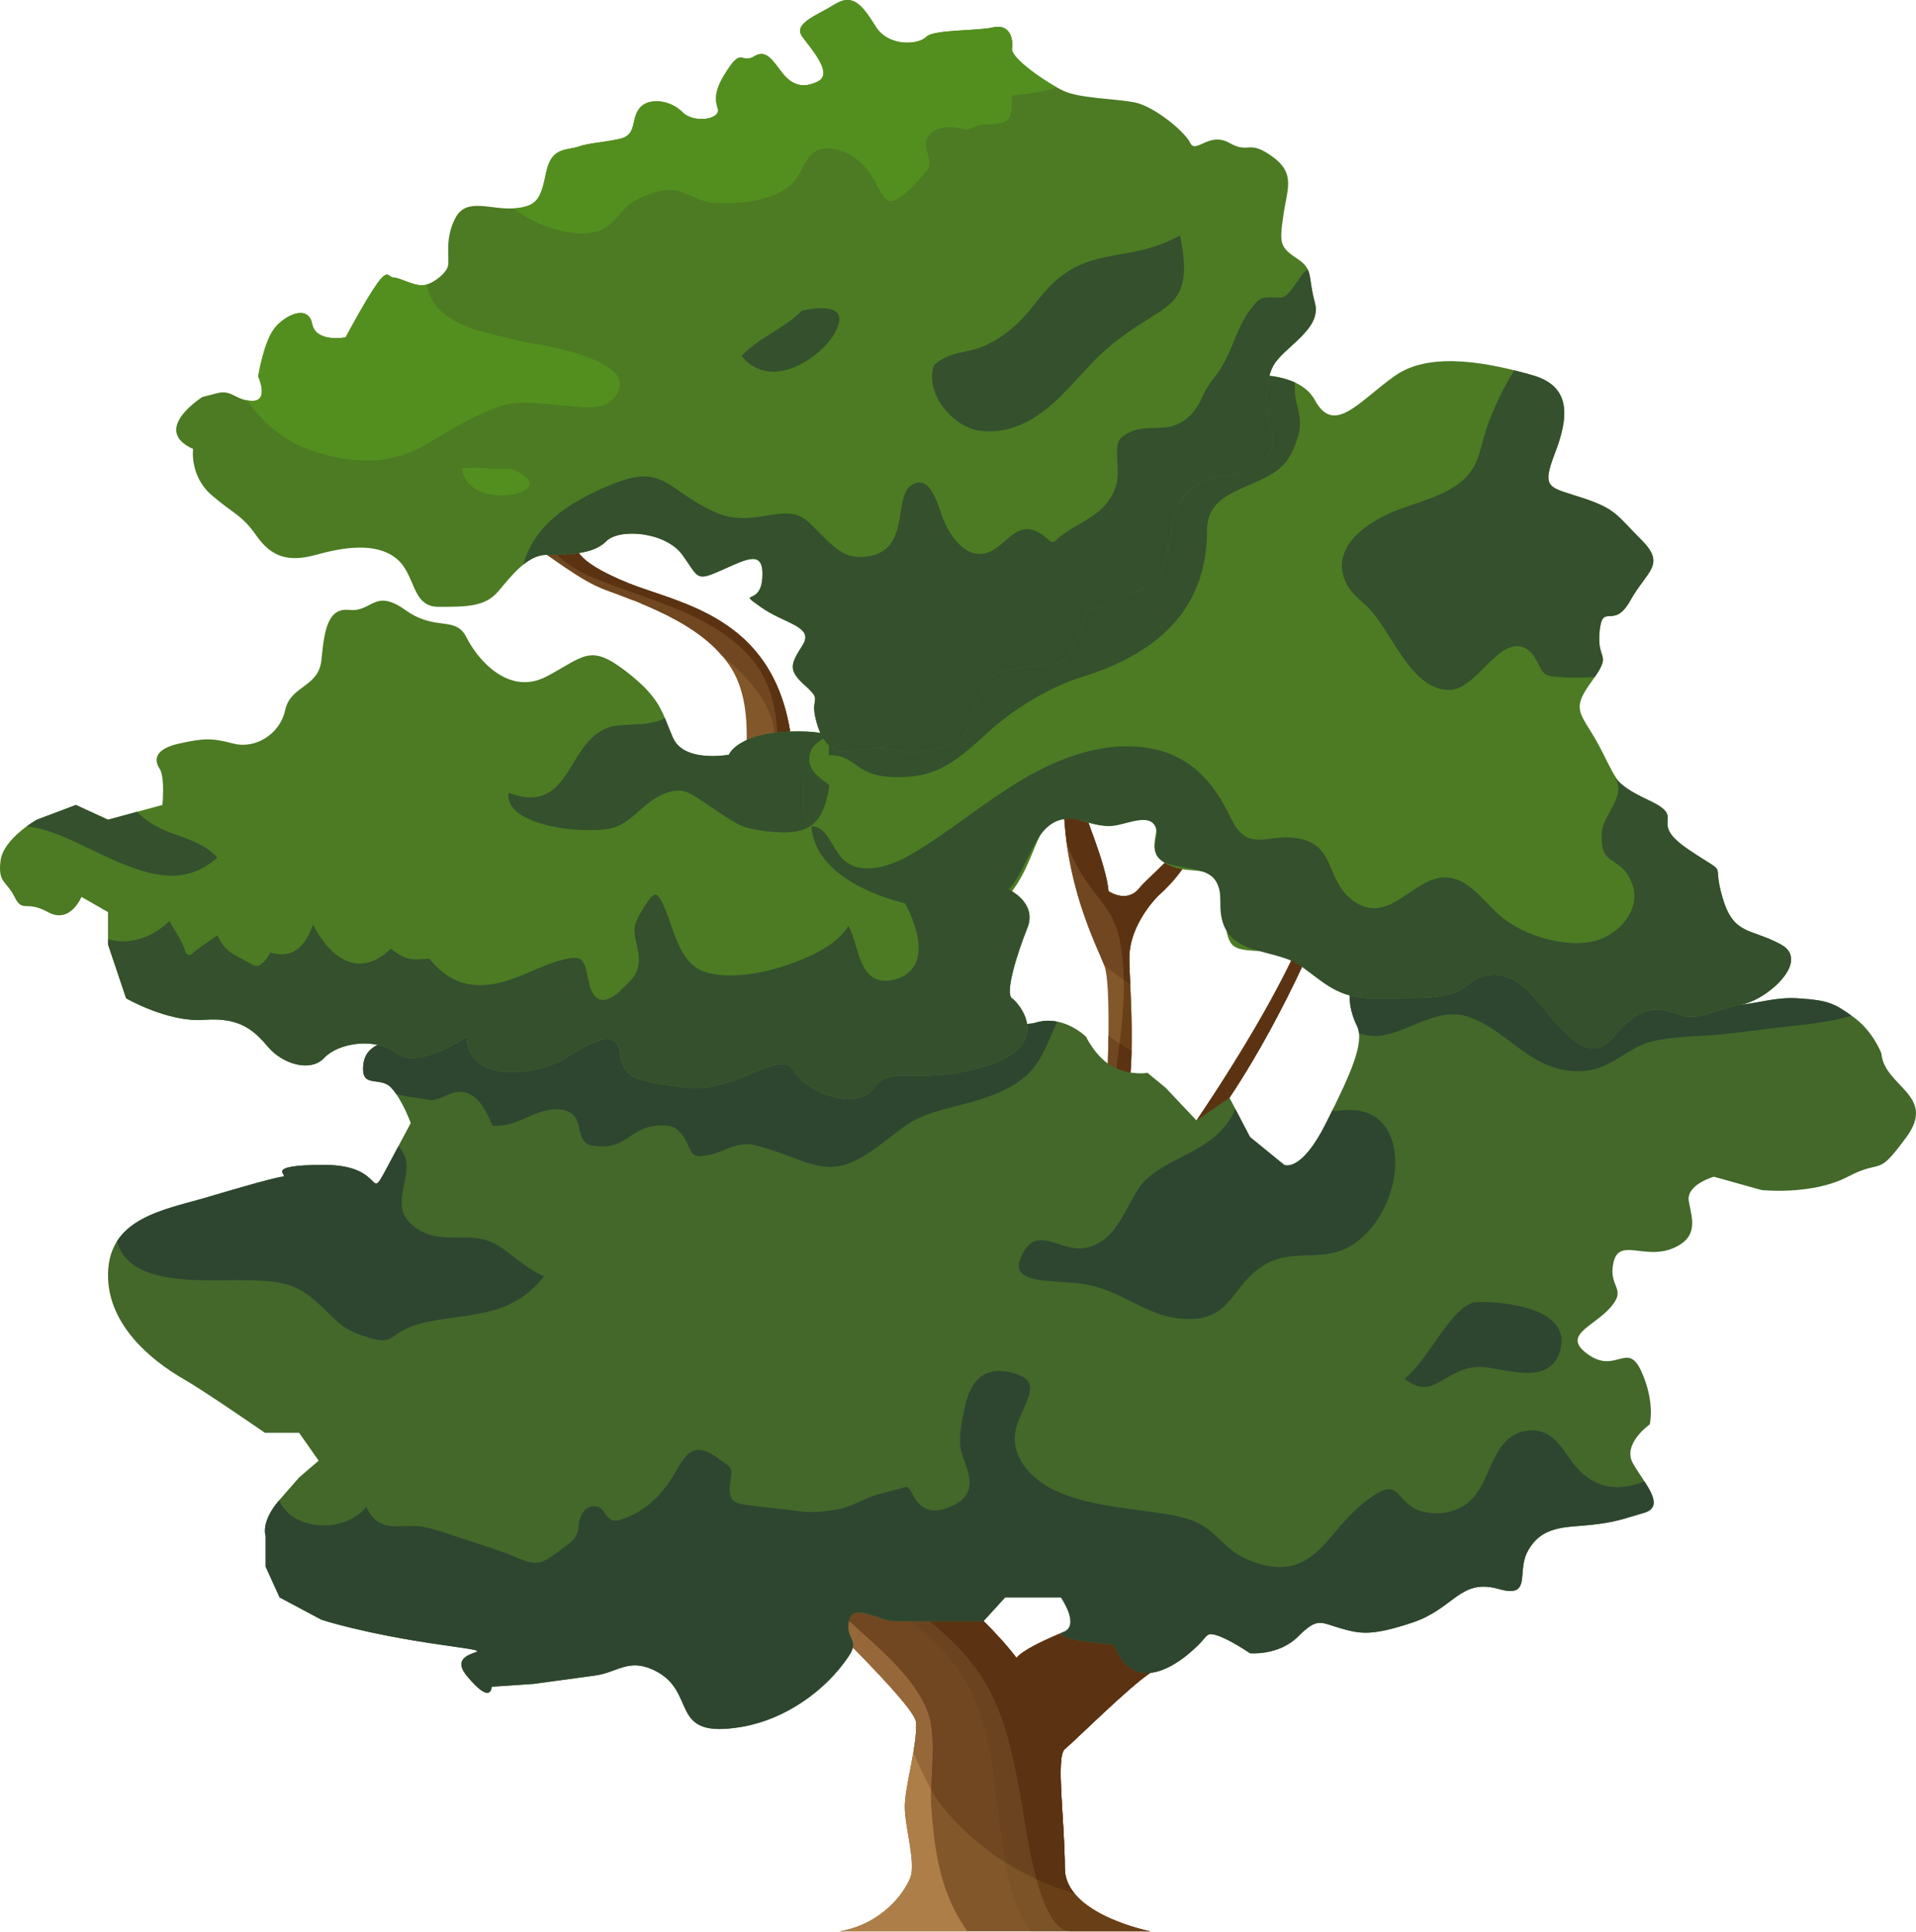<svg width="240" height="242" viewBox="0 0 240 242" fill="none" xmlns="http://www.w3.org/2000/svg">
<path d="M105.183 241.932H144.097C144.097 241.932 133.38 239.837 133.38 234.01C133.38 228.185 132.214 220.031 133.38 219.096C134.544 218.164 141.301 211.405 144.097 209.543C146.896 207.678 152.952 203.718 152.952 203.718L147.827 199.29C147.827 199.29 129.65 204.884 127.321 207.678C127.321 207.678 116.834 193.23 98.424 189.504L94.464 194.397C94.464 194.397 114.503 213.036 114.738 215.716C114.969 218.396 113.337 223.757 113.337 226.317C113.337 228.884 114.738 233.31 114.038 235.178C113.337 237.037 110.543 240.998 105.183 241.932V241.932Z" fill="#82572A"/>
<path d="M144.097 209.543C146.896 207.678 152.952 203.718 152.952 203.718L147.827 199.29C147.827 199.29 129.65 204.884 127.321 207.678C127.321 207.678 116.834 193.23 98.425 189.504L97.398 190.772C98.979 192.588 102.408 196.063 107.824 199.227C115.594 203.773 121.514 207.796 123.709 218.277C125.453 226.613 125.137 237.031 129.147 241.932H144.097C144.097 241.932 133.38 239.837 133.38 234.01C133.38 228.185 132.214 220.031 133.38 219.096C134.545 218.164 141.301 211.405 144.097 209.543Z" fill="#7C5227"/>
<path d="M105.183 241.933H121.185C120.521 241.01 119.929 240.025 119.422 238.986C117.519 235.069 116.986 230.859 116.67 226.574C116.411 223.063 117.17 219.343 116.563 215.89C115.684 210.898 109.878 206.341 106.359 203.07C102.767 199.724 99.032 196.538 95.402 193.236L94.464 194.398C94.464 194.398 114.503 213.037 114.738 215.717C114.969 218.397 113.337 223.758 113.337 226.318C113.337 228.885 114.738 233.311 114.038 235.179C113.337 237.038 110.543 240.999 105.183 241.933V241.933Z" fill="#AE7E48"/>
<path d="M103.07 194.579C109.882 198.654 117.494 202.517 122.292 209.069C125.877 213.977 126.934 220.161 128.006 225.992C128.455 228.428 130 241.932 134.118 241.932H144.097C144.097 241.932 133.379 239.837 133.379 234.01C133.379 228.185 132.213 220.031 133.379 219.096C134.544 218.164 141.301 211.405 144.097 209.543C146.896 207.678 152.952 203.718 152.952 203.718L147.827 199.29C147.827 199.29 129.649 204.884 127.32 207.678C127.32 207.678 116.834 193.23 98.424 189.504L97.981 190.049C99.223 191.984 101.118 193.406 103.07 194.579V194.579Z" fill="#693F17"/>
<path d="M93.046 101.536C92.361 101.206 93.426 95.027 93.468 94.293C93.67 90.803 93.514 86.793 91.615 83.728C88.398 78.537 81.375 75.93 75.921 73.921C69.278 71.476 63.336 63.082 50.403 62.383C37.469 61.682 37.469 61.682 37.469 61.682C37.469 61.682 53.199 59.066 59.841 62.559C66.483 66.052 70.501 66.575 69.103 64.659C67.705 62.736 63.684 54.826 63.511 50.125C65.413 55.333 67.736 60.59 71.495 64.692C72.191 65.456 72.757 67.31 72.249 68.328C72.249 68.328 71.374 70.076 78.716 73.047C86.055 76.016 100.386 77.593 99.337 99.435C99.337 99.435 100.386 105.028 93.046 101.536V101.536Z" fill="#82572A"/>
<path d="M138.313 142.925C138.313 142.925 139.536 124.052 138.313 120.904C137.089 117.759 131.497 107.271 133.769 93.292C133.769 93.292 134.468 97.16 135.168 99.681C135.866 102.201 138.527 108.148 138.856 111.642C138.856 111.642 141.109 113.213 142.682 111.294C144.256 109.371 150.023 105.2 151.071 99.681C151.071 99.681 151.771 106.223 145.13 112.165C145.13 112.165 141.458 115.658 141.458 120.027C141.458 124.399 143.206 140.825 138.313 142.925V142.925Z" fill="#82572A"/>
<path d="M146.001 145.924C146.001 145.924 160.167 126.526 164.58 113.594C164.58 113.594 166.421 110.799 166.052 113.594C165.684 116.388 156.303 137.184 147.29 145.924C147.29 145.924 146.001 149.246 146.001 145.924V145.924Z" fill="#693F17"/>
<path d="M78.715 73.047C71.373 70.076 72.249 68.328 72.249 68.328C72.757 67.31 72.19 65.456 71.494 64.692C67.736 60.59 65.412 55.333 63.51 50.125C63.684 54.826 67.704 62.736 69.102 64.659C70.032 65.933 68.56 66.121 65.53 65.092C67.179 66.622 68.543 68.438 70.239 69.928C72.216 71.662 74.682 72.568 77.118 73.466C81.876 75.23 86.875 76.663 91.035 79.679C92.924 81.047 94.572 82.713 95.652 84.795C96.609 86.633 97.087 88.658 97.275 90.712C97.64 94.696 97.006 98.679 96.766 102.662C99.956 102.816 99.337 99.435 99.337 99.435C100.386 77.593 86.054 76.016 78.715 73.047V73.047Z" fill="#693F17"/>
<path d="M151.07 99.681C150.022 105.2 144.255 109.371 142.682 111.294C141.109 113.213 138.855 111.642 138.855 111.642C138.526 108.148 135.865 102.201 135.168 99.681C134.467 97.16 133.768 93.292 133.768 93.292C133.034 97.821 133.129 101.974 133.627 105.644C134.379 107.812 135.586 109.842 136.979 111.646C137.861 112.786 138.81 113.917 139.43 115.226C140 116.427 140.289 117.765 140.479 119.072C140.911 122.06 140.811 125.111 140.534 128.109C140.407 129.463 140.209 130.813 140.041 132.161C139.823 133.896 139.716 135.647 139.47 137.383C139.222 139.141 138.861 140.881 138.335 142.561C138.321 142.788 138.313 142.925 138.313 142.925C143.206 140.825 141.458 124.399 141.458 120.027C141.458 115.658 145.129 112.165 145.129 112.165C151.771 106.223 151.07 99.681 151.07 99.681Z" fill="#693F17"/>
<path d="M134.601 237.198C134.597 237.198 134.596 237.198 134.593 237.198C133.874 236.315 133.41 235.297 133.381 234.126C133.41 235.297 133.878 236.315 134.601 237.198V237.198ZM133.381 234.12C133.381 234.103 133.38 234.084 133.38 234.067C133.38 234.084 133.381 234.103 133.381 234.12ZM133.38 234.063C133.38 234.046 133.38 234.029 133.38 234.012C133.38 234.029 133.38 234.046 133.38 234.063Z" fill="#C4BFAA"/>
<path d="M114.406 219.512C114.627 218.228 114.785 217.008 114.755 216.06C114.756 216.134 114.759 216.208 114.759 216.286C114.759 217.196 114.61 218.324 114.406 219.512V219.512ZM114.755 216.051C114.755 216.037 114.755 216.019 114.755 216.007C114.755 216.019 114.755 216.037 114.755 216.051ZM114.755 216.002C114.752 215.99 114.752 215.973 114.752 215.963C114.752 215.973 114.752 215.99 114.755 216.002ZM114.751 215.952C114.751 215.94 114.751 215.922 114.749 215.91C114.751 215.922 114.751 215.94 114.751 215.952ZM114.749 215.905C114.749 215.889 114.748 215.878 114.748 215.866C114.748 215.878 114.749 215.889 114.749 215.905ZM114.748 215.855C114.745 215.843 114.745 215.825 114.744 215.814C114.745 215.825 114.745 215.843 114.748 215.855ZM114.744 215.808C114.744 215.792 114.742 215.781 114.742 215.77C114.742 215.781 114.744 215.792 114.744 215.808Z" fill="#C4BFAA"/>
<path d="M125.885 233.26C123.74 231.907 121.748 230.318 119.987 228.491C118.995 227.462 118.041 226.414 117.259 225.21C117.036 224.867 116.825 224.513 116.623 224.163C116.684 221.391 117.031 218.555 116.563 215.889C115.683 210.898 109.877 206.34 106.358 203.069C106.35 203.062 106.343 203.052 106.334 203.045C106.489 202.256 106.952 201.988 107.574 201.988C108.764 201.988 110.551 202.962 111.922 203.073H113.871C118.614 206.528 122.127 210.727 123.708 218.278C124.709 223.063 125.032 228.538 125.885 233.26Z" fill="#704721"/>
<path d="M129.828 235.405C128.763 234.91 127.728 234.364 126.723 233.772C126.442 233.606 126.163 233.437 125.886 233.26C125.033 228.538 124.71 223.063 123.709 218.278C122.127 210.727 118.615 206.528 113.872 203.073H116.401C118.605 204.827 120.62 206.79 122.293 209.07C125.877 213.977 126.935 220.161 128.007 225.993C128.242 227.27 128.779 231.588 129.828 235.405V235.405Z" fill="#6B431F"/>
<path d="M116.623 224.162C116.131 223.288 115.694 222.391 115.28 221.482C114.983 220.825 114.696 220.172 114.407 219.511C114.61 218.323 114.76 217.195 114.76 216.285C114.76 216.207 114.757 216.133 114.756 216.059V216.05C114.756 216.036 114.756 216.018 114.756 216.006V216.001C114.753 215.989 114.753 215.972 114.753 215.962C114.751 215.957 114.751 215.957 114.751 215.951C114.751 215.94 114.751 215.921 114.75 215.91C114.75 215.904 114.75 215.904 114.75 215.904C114.75 215.888 114.749 215.877 114.749 215.865C114.749 215.86 114.749 215.86 114.749 215.854C114.746 215.843 114.746 215.824 114.744 215.813C114.744 215.807 114.744 215.807 114.744 215.807C114.744 215.791 114.743 215.78 114.743 215.769C114.743 215.761 114.74 215.761 114.74 215.757C114.74 215.744 114.739 215.727 114.739 215.716C114.686 215.131 113.694 213.788 112.172 212.047C110.742 210.407 108.85 208.417 106.832 206.374C107.061 205.276 105.987 204.939 106.329 203.072C106.332 203.061 106.333 203.055 106.335 203.044C106.343 203.051 106.35 203.061 106.359 203.068C109.878 206.34 115.684 210.897 116.564 215.888C117.032 218.555 116.685 221.391 116.623 224.162V224.162Z" fill="#966739"/>
<path d="M134.592 237.197C132.962 236.72 131.368 236.116 129.827 235.405C128.778 231.588 128.241 227.27 128.007 225.993C126.935 220.161 125.877 213.977 122.292 209.07C120.619 206.79 118.605 204.827 116.401 203.073H123.202C125.904 205.726 127.32 207.679 127.32 207.679C128.065 206.783 130.428 205.607 133.3 204.411C133.278 204.424 133.254 204.433 133.231 204.439C131.131 205.288 139.535 206.044 139.535 206.044C140.562 208.667 142.069 209.578 143.663 209.578C143.799 209.578 143.933 209.572 144.07 209.561C141.257 211.45 134.54 218.17 133.379 219.097C132.991 219.405 132.863 220.509 132.861 222.062C132.858 225.187 133.379 230.12 133.379 234.011C133.379 234.028 133.379 234.045 133.379 234.062V234.066C133.379 234.083 133.381 234.102 133.381 234.119C133.381 234.125 133.381 234.125 133.381 234.125C133.409 235.296 133.873 236.314 134.592 237.197V237.197Z" fill="#5B3312"/>
<path d="M151.093 204.936C151.163 204.827 151.269 204.759 151.407 204.73C151.306 204.792 151.201 204.86 151.093 204.936Z" fill="#5B3312"/>
<path d="M90.498 82.194C90.485 82.183 90.471 82.172 90.458 82.162C87.959 79.225 84.185 77.222 80.462 75.668C80.458 75.668 80.455 75.668 80.451 75.663C84.191 77.222 87.996 79.232 90.498 82.194V82.194ZM79.291 75.197C78.133 74.736 76.997 74.316 75.921 73.922C69.278 71.476 63.336 63.082 50.403 62.383C37.469 61.682 37.469 61.682 37.469 61.682C37.469 61.682 37.469 61.682 50.403 62.383C63.336 63.082 69.278 71.476 75.921 73.922C76.997 74.316 78.135 74.736 79.292 75.197H79.291ZM65.537 65.096C65.52 65.092 65.5 65.079 65.483 65.075C65.5 65.079 65.52 65.092 65.537 65.096ZM65.467 65.069C65.436 65.056 65.401 65.045 65.369 65.034C65.401 65.045 65.436 65.056 65.467 65.069ZM65.315 65.017C65.285 65.004 65.256 65.001 65.229 64.99C65.256 65.001 65.285 65.004 65.315 65.017ZM64.103 64.557C64.005 64.518 63.907 64.477 63.806 64.436C63.907 64.477 64.005 64.521 64.103 64.557ZM63.793 64.43C63.101 64.147 62.352 63.809 61.556 63.423C62.352 63.809 63.101 64.147 63.793 64.43ZM61.343 63.321C61.301 63.305 61.26 63.283 61.22 63.264C61.26 63.283 61.301 63.305 61.343 63.321ZM61.017 63.161C60.974 63.139 60.928 63.117 60.886 63.095C60.928 63.117 60.974 63.139 61.017 63.161ZM60.883 63.095C60.675 62.992 60.466 62.883 60.252 62.774C60.466 62.883 60.675 62.992 60.883 63.095ZM60.169 62.73C60.15 62.717 60.13 62.712 60.111 62.7C60.13 62.712 60.15 62.717 60.169 62.73ZM59.841 62.559C59.808 62.541 59.775 62.525 59.742 62.508C59.775 62.525 59.808 62.541 59.841 62.559ZM37.506 61.677C38 61.597 43.389 60.744 49.062 60.744C43.389 60.744 38 61.597 37.506 61.677ZM49.12 60.744C49.113 60.744 49.105 60.744 49.098 60.744C49.105 60.744 49.113 60.744 49.12 60.744Z" fill="#DCD0C9"/>
<path d="M96.95 91.8C96.916 91.082 96.772 90.365 96.524 89.664C95.774 87.555 94.32 85.751 92.744 84.192C92.032 83.487 91.274 82.827 90.498 82.194C87.996 79.232 84.191 77.222 80.451 75.663C80.189 75.522 79.928 75.378 79.666 75.236C79.585 75.19 79.508 75.174 79.433 75.174C79.385 75.174 79.338 75.18 79.292 75.197C78.135 74.736 76.997 74.316 75.921 73.922C69.278 71.476 63.336 63.082 50.403 62.383C37.469 61.682 37.469 61.682 37.469 61.682C37.469 61.682 37.482 61.682 37.506 61.677C38 61.597 43.389 60.744 49.062 60.744C49.074 60.744 49.086 60.744 49.098 60.744C49.105 60.744 49.113 60.744 49.12 60.744C53.04 60.744 57.089 61.153 59.742 62.508C59.775 62.525 59.808 62.541 59.841 62.559C59.93 62.605 60.021 62.656 60.111 62.7C60.13 62.712 60.15 62.717 60.169 62.73C60.197 62.747 60.224 62.759 60.252 62.774C60.466 62.883 60.675 62.992 60.883 63.095C60.884 63.095 60.884 63.095 60.886 63.095C60.928 63.117 60.974 63.139 61.017 63.161C61.085 63.197 61.152 63.23 61.22 63.264C61.26 63.283 61.301 63.305 61.343 63.321C61.414 63.357 61.486 63.389 61.556 63.423C62.352 63.809 63.101 64.147 63.793 64.43C63.8 64.436 63.801 64.436 63.806 64.436C63.907 64.477 64.005 64.518 64.103 64.557C64.497 64.716 64.872 64.857 65.229 64.99C65.256 65.001 65.285 65.004 65.315 65.017C65.333 65.022 65.35 65.028 65.369 65.034C65.401 65.045 65.436 65.056 65.467 65.069C65.473 65.075 65.477 65.075 65.483 65.075C65.5 65.079 65.52 65.092 65.537 65.096C67.184 66.628 68.546 68.438 70.239 69.928C72.216 71.662 74.682 72.568 77.118 73.466C81.876 75.23 86.876 76.664 91.036 79.679C92.925 81.047 94.572 82.713 95.653 84.796C96.609 86.633 97.088 88.658 97.276 90.712C97.307 91.06 97.333 91.408 97.35 91.754C97.215 91.771 97.082 91.783 96.95 91.8V91.8Z" fill="#704721"/>
<path d="M97.349 91.754C97.332 91.408 97.306 91.059 97.275 90.712C97.087 88.658 96.609 86.633 95.652 84.795C94.572 82.713 92.924 81.047 91.035 79.679C86.875 76.663 81.876 75.23 77.118 73.466C74.682 72.568 72.216 71.662 70.239 69.928C68.546 68.438 67.183 66.628 65.536 65.096C66.846 65.539 67.861 65.757 68.522 65.757C69.386 65.757 69.631 65.381 69.102 64.659C67.704 62.736 63.684 54.826 63.51 50.125C65.412 55.333 67.736 60.59 71.494 64.692C72.007 65.257 72.447 66.405 72.442 67.378C72.442 67.731 72.382 68.055 72.249 68.328C72.249 68.328 72.216 68.391 72.216 68.516C72.217 69.046 72.794 70.65 78.715 73.047C85.063 75.618 96.642 77.143 98.977 91.642C98.975 91.642 98.975 91.642 98.972 91.642C98.388 91.657 97.85 91.697 97.349 91.754V91.754Z" fill="#5B3312"/>
<path d="M138.322 120.929C138.321 120.929 138.321 120.929 138.321 120.929L138.312 120.904C137.369 118.477 133.826 111.688 133.297 102.293C133.826 111.688 137.369 118.477 138.312 120.904C138.317 120.91 138.318 120.922 138.322 120.929V120.929Z" fill="#DCD0C9"/>
<path d="M140.765 122.744C139.925 122.179 139.114 121.572 138.322 120.929C138.318 120.922 138.317 120.91 138.312 120.904C137.369 118.477 133.826 111.688 133.297 102.293C133.3 102.293 133.301 102.293 133.303 102.293C133.369 103.449 133.482 104.569 133.627 105.644C134.379 107.813 135.586 109.843 136.978 111.646C137.861 112.787 138.809 113.917 139.43 115.227C139.999 116.427 140.288 117.765 140.479 119.072C140.654 120.292 140.743 121.514 140.765 122.744Z" fill="#704721"/>
<path d="M141.573 123.273C141.301 123.103 141.032 122.926 140.766 122.744C140.743 121.514 140.655 120.292 140.479 119.072C140.289 117.765 140 116.427 139.43 115.227C138.809 113.917 137.861 112.787 136.979 111.646C135.586 109.843 134.379 107.813 133.627 105.644C133.482 104.569 133.37 103.449 133.303 102.293C133.832 102.293 134.446 102.417 135.168 102.685C135.586 102.84 135.976 102.964 136.338 103.066C137.363 105.844 138.634 109.297 138.855 111.642C138.855 111.642 139.725 112.246 140.758 112.246C141.391 112.246 142.084 112.022 142.682 111.295C143.293 110.543 144.538 109.457 145.894 108.086C145.928 108.109 145.965 108.131 146.002 108.153C146.724 108.574 147.424 108.779 148.086 108.889C147.314 109.969 146.345 111.078 145.129 112.166C145.129 112.166 141.457 115.658 141.457 120.028C141.457 120.04 141.457 120.052 141.457 120.063C141.457 120.063 141.457 120.069 141.457 120.074C141.457 120.08 141.457 120.086 141.457 120.097V120.103C141.457 120.113 141.457 120.124 141.457 120.137C141.457 120.137 141.457 120.143 141.457 120.148C141.457 120.154 141.457 120.166 141.457 120.171C141.457 120.177 141.457 120.177 141.46 120.183C141.46 120.187 141.46 120.195 141.46 120.204C141.46 120.228 141.46 120.245 141.46 120.268C141.46 120.274 141.46 120.274 141.46 120.281C141.46 120.284 141.46 120.292 141.46 120.301C141.46 120.301 141.46 120.301 141.46 120.308C141.472 121.053 141.519 122.072 141.573 123.273V123.273Z" fill="#5B3312"/>
<path d="M138.769 133.223C138.767 133.223 138.767 133.223 138.767 133.223C138.801 132.068 138.828 130.884 138.844 129.736C138.831 130.892 138.804 132.068 138.769 133.223Z" fill="#DCD0C9"/>
<path d="M139.857 133.838C139.75 133.792 139.643 133.741 139.536 133.69C139.266 133.559 139.01 133.399 138.769 133.223C138.805 132.068 138.832 130.892 138.844 129.736C139.297 130.071 139.758 130.395 140.23 130.707C140.167 131.193 140.102 131.675 140.042 132.161C139.972 132.716 139.914 133.281 139.857 133.838Z" fill="#704721"/>
<path d="M141.605 134.356C141.074 134.265 140.479 134.111 139.855 133.838C139.912 133.281 139.971 132.716 140.041 132.161C140.1 131.675 140.166 131.192 140.229 130.707C140.721 131.033 141.224 131.339 141.738 131.637C141.716 132.558 141.673 133.468 141.605 134.356Z" fill="#5B3312"/>
<path d="M149.878 140.353C153.309 135.266 158.299 127.457 161.79 120.232C162.187 120.464 162.623 120.756 163.103 121.108H163.106C160.888 125.889 157.625 132.101 154.011 137.517H154.01L149.878 140.353V140.353Z" fill="#5B3312"/>
<path d="M139.536 206.044C139.536 206.044 131.132 205.288 133.232 204.438C135.331 203.597 132.895 200.105 132.895 200.105H125.903L123.2 203.073H111.923C109.824 202.898 106.762 200.717 106.329 203.073C105.896 205.431 107.726 205.351 106.329 207.444C103.398 211.847 98.334 215.348 93.088 216.286C83.388 218.023 87.622 211.883 81.862 209.19C78.695 207.711 77.331 209.511 74.52 209.891L66.831 210.937L61.589 211.29C61.589 211.29 61.589 213.736 58.441 209.891C55.298 206.044 65.083 207.443 55.298 206.044C45.51 204.65 40.266 202.898 40.266 202.898L35.024 200.105L33.274 196.256V192.417C33.274 192.417 32.577 190.664 35.024 187.87C37.47 185.071 37.47 185.071 37.47 185.071L39.917 182.976L37.47 179.483H33.183C33.183 179.483 25.586 174.238 23.138 172.837C18.566 170.225 13.817 165.924 13.544 160.296C13.159 152.331 20.894 151.551 26.634 149.77C26.634 149.77 34.323 147.476 35.373 147.404C36.422 147.324 32.577 145.923 40.616 145.923C48.655 145.923 45.859 151.169 48.655 145.923C51.451 140.682 51.451 140.682 51.451 140.682C51.451 140.682 50.404 137.771 49.004 136.255C47.606 134.737 45.16 136.49 45.51 133.342C45.859 130.201 49.689 130.947 46.925 129.883C45.046 129.155 50.855 122.037 51.433 121.304C54.3 117.626 56.837 115.037 61.713 114.469C67.298 113.814 73.02 114.713 78.205 116.87C83.6 119.118 88.777 124.972 95.008 122.878C99.412 121.406 103.656 115.437 108.785 117.656C112.085 119.078 112.652 123.657 116.115 125.058C116.117 125.058 126.255 129.148 129.748 128.097C133.243 127.049 136.042 129.877 136.042 129.877C136.042 129.877 137.335 132.607 139.536 133.689C141.736 134.77 143.732 134.39 143.732 134.39L146.002 136.255L149.877 140.359L154.01 137.518L156.574 142.431L160.858 145.923C160.858 145.923 162.955 146.976 166.102 140.682C169.248 134.39 170.995 130.542 169.948 128.45C168.899 126.349 167.85 121.809 172.741 121.109C174.77 120.818 175.479 121.548 175.909 122.28C176.518 123.311 176.578 124.346 179.034 122.504C183.23 119.356 183.577 118.308 186.728 118.308C188.78 118.308 194.256 116.381 194.368 120.195C194.39 120.921 194.106 121.763 194.595 122.304C194.885 122.622 195.355 122.702 195.788 122.754C198.518 123.05 202.143 123.651 203.846 121.116C205.537 118.611 211.402 124.154 213.055 124.945C215.954 126.338 218.22 125.899 220.636 125.461C222.044 125.206 223.505 124.95 225.175 125.058C229.02 125.303 229.718 125.649 232.165 127.403C234.611 129.148 235.66 131.943 235.66 131.943C236.009 136.137 242.652 137.183 238.806 142.431C234.963 147.67 236.009 145.032 231.465 147.404C226.922 149.77 220.631 149.069 220.631 149.069L214.688 147.404C214.688 147.404 211.192 148.37 211.542 150.469C211.892 152.563 212.941 155.01 209.445 156.411C207.997 156.99 206.61 156.848 205.434 156.711C203.764 156.512 202.513 156.314 202.103 158.156C201.405 161.304 203.853 161.304 201.756 163.75C199.656 166.197 195.463 167.244 198.958 169.69C200.538 170.799 201.69 170.551 202.641 170.293C203.792 169.993 204.643 169.684 205.601 171.791C207.348 175.636 206.647 178.431 206.647 178.431C206.647 178.431 203.152 180.878 204.552 183.324C205.95 185.771 208.744 188.684 205.95 189.504C203.152 190.317 202.453 190.664 199.307 191.017C196.162 191.363 193.016 191.017 191.265 194.515C190.032 197.007 191.853 200.217 187.774 199.057C182.879 197.657 182.18 201.503 176.937 203.25C171.694 204.998 170.297 204.65 167.85 203.95C165.401 203.249 165.052 202.55 162.606 204.998C160.161 207.443 156.574 207.096 156.574 207.096C156.574 207.096 151.812 203.825 151.093 204.935C150.372 206.044 142.682 214.085 139.536 206.044V206.044Z" fill="#43682A"/>
<path d="M49.64 137.063H49.639C49.437 136.767 49.224 136.494 49.004 136.255C47.7 134.838 45.48 136.267 45.475 133.907C45.48 136.267 47.7 134.838 49.004 136.255C49.227 136.494 49.438 136.767 49.64 137.063ZM128.651 128.262C129.029 128.244 129.374 128.2 129.673 128.12C129.374 128.2 129.031 128.244 128.651 128.262ZM129.697 128.111C129.703 128.111 129.705 128.108 129.711 128.108C129.705 128.108 129.703 128.111 129.697 128.111Z" fill="#C4CA99"/>
<path d="M104.033 146.174C102.256 146.174 100.508 145.456 98.866 144.847C97.949 144.512 97.035 144.165 96.101 143.881C95.298 143.631 94.387 143.328 93.533 143.328C93.503 143.328 93.469 143.328 93.436 143.335C91.627 143.379 90.116 144.546 88.351 144.767C88.157 144.791 87.931 144.82 87.703 144.82C87.342 144.82 86.98 144.751 86.759 144.491C86.432 144.096 86.247 143.563 86.022 143.107C85.502 142.076 84.799 141.127 83.569 141.007C83.334 140.983 83.102 140.973 82.871 140.973C81.876 140.973 80.935 141.195 80.028 141.678C79.056 142.202 78.199 142.947 77.154 143.328C76.623 143.523 76.072 143.614 75.514 143.614C75.42 143.614 75.327 143.614 75.232 143.608C74.617 143.573 73.612 143.534 73.193 143.004C72.48 142.11 72.691 140.751 71.962 139.835C71.441 139.175 70.574 138.953 69.708 138.953C69.181 138.953 68.653 139.038 68.206 139.154C66.74 139.521 65.436 140.342 63.988 140.768C63.39 140.939 62.791 141.03 62.18 141.03C62.033 141.03 61.884 141.024 61.734 141.013C61.542 140.728 61.381 140.29 61.23 139.978C60.926 139.363 60.6 138.753 60.184 138.201C59.509 137.314 58.646 136.762 57.633 136.762C57.322 136.762 56.996 136.814 56.659 136.923C55.897 137.177 55.182 137.622 54.392 137.777C54.293 137.794 54.196 137.798 54.103 137.798C53.826 137.798 53.564 137.73 53.276 137.688C52.752 137.606 52.228 137.536 51.706 137.462C50.998 137.36 50.309 137.229 49.64 137.064C49.438 136.767 49.227 136.494 49.004 136.255C47.7 134.838 45.48 136.268 45.475 133.907C45.475 133.735 45.486 133.554 45.51 133.342C45.677 131.846 46.631 131.231 47.285 130.883C48.158 131.071 48.991 131.413 49.704 131.943C50.26 132.351 50.94 132.519 51.676 132.519C54.626 132.519 58.441 129.877 58.441 129.877C58.629 133.228 61.274 134.293 64.137 134.293C66.666 134.293 69.364 133.463 70.676 132.643C72.436 131.545 74.607 130.167 76.066 130.167C76.927 130.167 77.538 130.646 77.668 131.943C78.017 135.438 80.464 135.438 86.055 136.255C86.428 136.306 86.802 136.329 87.178 136.329C89.265 136.329 91.399 135.567 93.297 134.806C95.197 134.037 96.863 133.275 98.02 133.275C98.635 133.275 99.108 133.49 99.394 134.043C100.371 135.926 103.655 137.65 106.333 137.65C107.632 137.65 108.79 137.242 109.475 136.255C110.443 134.855 111.779 134.726 113.75 134.726C113.985 134.726 114.23 134.726 114.482 134.726C114.733 134.732 114.99 134.732 115.26 134.732C117.396 134.732 120.141 134.618 123.709 133.467C128.034 132.075 128.918 130.006 128.651 128.262C129.031 128.244 129.374 128.2 129.673 128.12C129.681 128.12 129.688 128.112 129.697 128.112C129.703 128.112 129.705 128.109 129.711 128.109C129.724 128.109 129.737 128.103 129.748 128.097C130.289 127.938 130.813 127.868 131.311 127.868C131.707 127.868 132.087 127.909 132.45 127.982L132.379 128.124C131.263 130.429 130.477 133.114 128.461 134.823C125.544 137.291 121.749 138.003 118.168 138.98C116.534 139.43 114.996 139.942 113.592 140.91C112.046 141.969 110.623 143.198 109.068 144.245C107.613 145.223 105.959 146.138 104.161 146.174C104.118 146.174 104.077 146.174 104.033 146.174V146.174Z" fill="#2E4630"/>
<path d="M170.222 129.415C170.222 129.415 170.221 129.415 170.218 129.41C170.175 129.057 170.09 128.731 169.948 128.449C169.474 127.504 169.001 126.059 169.072 124.692C169.001 126.059 169.474 127.504 169.948 128.449C170.09 128.74 170.181 129.057 170.222 129.415ZM218.05 125.848C218.806 125.784 219.549 125.655 220.304 125.518C219.549 125.655 218.806 125.784 218.05 125.848ZM220.636 125.46C220.715 125.446 220.795 125.433 220.873 125.416C220.795 125.433 220.715 125.446 220.636 125.46ZM220.983 125.399C222.039 125.211 223.131 125.034 224.324 125.027C223.131 125.034 222.039 125.211 220.983 125.399ZM225.432 125.074C225.428 125.074 225.426 125.074 225.422 125.074C225.426 125.074 225.428 125.074 225.432 125.074ZM225.392 125.068C225.321 125.063 225.247 125.063 225.174 125.057C225.247 125.063 225.321 125.063 225.392 125.068ZM225.174 125.057C225.132 125.051 225.089 125.051 225.046 125.046C225.089 125.051 225.132 125.051 225.174 125.057ZM224.396 125.027C224.394 125.027 224.39 125.027 224.386 125.027C224.39 125.027 224.394 125.027 224.396 125.027Z" fill="#C4CA99"/>
<path d="M197.682 134.191C196.317 134.191 194.937 133.879 193.713 133.361C190.092 131.819 187.454 128.403 183.646 127.289C183.094 127.124 182.546 127.055 182.002 127.055C180.123 127.055 178.303 127.891 176.558 128.614C175.338 129.115 174.068 129.621 172.744 129.747C172.566 129.759 172.389 129.769 172.214 129.769C171.518 129.769 170.856 129.645 170.222 129.416C170.181 129.058 170.09 128.741 169.948 128.45C169.474 127.505 169.001 126.06 169.072 124.693C169.972 124.934 171.01 125.063 172.301 125.063C172.445 125.063 172.591 125.058 172.741 125.058C177.634 124.95 181.481 125.303 183.576 123.554C184.563 122.73 185.783 122.109 187.161 122.109C188.711 122.109 190.465 122.895 192.318 125.063C194.882 128.062 197.259 131.333 199.585 131.333C200.43 131.333 201.267 130.906 202.102 129.877C204.172 127.329 205.941 126.452 207.603 126.452C208.468 126.452 209.306 126.691 210.142 127.05C210.683 127.283 211.224 127.374 211.771 127.374C213.687 127.374 215.687 126.229 218.05 125.849C218.806 125.785 219.549 125.656 220.304 125.519C220.415 125.502 220.525 125.479 220.636 125.461C220.715 125.446 220.795 125.434 220.873 125.417C220.909 125.411 220.946 125.405 220.983 125.4C222.039 125.212 223.131 125.035 224.324 125.028C224.346 125.028 224.364 125.028 224.386 125.028C224.39 125.028 224.394 125.028 224.396 125.028C224.609 125.028 224.827 125.035 225.046 125.046C225.089 125.052 225.132 125.052 225.174 125.058C225.247 125.064 225.321 125.064 225.392 125.069C225.402 125.069 225.412 125.069 225.422 125.075C225.426 125.075 225.428 125.075 225.432 125.075C228.934 125.308 229.729 125.673 231.944 127.243C229.609 127.897 227.206 128.227 224.8 128.485C221.962 128.785 219.138 129.201 216.303 129.508C213.318 129.827 210.259 129.769 207.306 130.36C204.716 130.879 202.814 132.812 200.398 133.719C199.536 134.043 198.61 134.191 197.682 134.191V134.191Z" fill="#2E4630"/>
<path d="M203.001 186.277C200.868 186.436 198.983 185.487 197.578 183.921C196.387 182.595 195.557 180.776 194.03 179.783C192.484 178.778 190.204 179.101 188.861 180.32C186.402 182.55 186.388 186.483 183.574 188.472C182.05 189.548 179.895 189.799 178.111 189.328C176.759 188.969 175.983 188.081 175.084 187.085C174.055 185.954 172.804 186.846 171.743 187.569C169.724 188.946 168.286 190.665 166.732 192.514C165.516 193.953 164.146 195.375 162.313 195.989C160.113 196.731 157.647 196.063 155.639 195.062C153.767 194.13 152.582 192.389 150.869 191.255C149.09 190.072 146.826 189.77 144.748 189.463C140.626 188.861 136.332 188.548 132.476 186.858C129.18 185.407 126.12 182.249 127.419 178.414C127.714 177.543 128.125 176.724 128.478 175.883C128.777 175.176 129.186 174.271 128.981 173.485C128.713 172.473 127.435 172.114 126.55 171.905C125.491 171.649 124.29 171.649 123.307 172.171C121.677 173.047 121.089 175.044 120.758 176.735C120.456 178.277 119.997 180.216 120.402 181.758C120.805 183.303 121.803 184.968 121.33 186.601C121.079 187.46 120.389 188.081 119.61 188.472C118.725 188.922 117.52 189.373 116.516 189.168C115.729 189.002 115.141 188.469 114.681 187.836C114.432 187.495 113.989 186.401 113.646 186.271C113.518 186.221 112.94 186.419 112.742 186.47C112.325 186.574 111.908 186.681 111.495 186.795C110.981 186.93 110.326 187.098 109.886 187.228C108.218 187.722 106.725 188.724 105 189.054C103.516 189.338 102.049 189.497 100.534 189.36C99.519 189.269 98.533 189.081 97.519 188.993C96.477 188.902 95.438 188.781 94.404 188.634C93.682 188.525 92.608 188.491 91.978 188.069C91.248 187.575 91.373 186.408 91.459 185.669C91.513 185.206 91.691 184.627 91.6 184.167C91.501 183.666 90.899 183.37 90.506 183.079C89.5 182.329 87.807 181.043 86.517 181.902C85.469 182.595 84.884 184.023 84.225 185.048C83.246 186.584 82.084 187.978 80.565 189.002C79.659 189.611 78.621 190.118 77.568 190.414C76.973 190.579 76.517 190.477 76.1 190.017C75.704 189.573 75.487 188.916 74.859 188.752C73.409 188.372 72.618 189.725 72.508 190.944C72.409 192.077 72.171 192.707 71.243 193.389C70.312 194.08 69.389 194.847 68.37 195.404C67.09 196.116 66.07 195.666 64.813 195.142C62.279 194.08 59.603 193.3 56.996 192.428C55.553 191.95 54.025 191.382 52.51 191.2C51.499 191.079 50.486 191.211 49.474 191.194C47.617 191.159 46.504 190.276 45.911 188.758C44.183 190.814 41.191 191.5 38.599 190.841C36.858 190.39 35.57 189.333 34.964 187.945C32.593 190.693 33.274 192.417 33.274 192.417V196.257L35.023 200.105L40.267 202.898C40.267 202.898 45.51 204.65 55.298 206.044C65.082 207.444 55.298 206.044 58.441 209.891C61.589 213.736 61.589 211.29 61.589 211.29L66.832 210.937L74.521 209.891C77.33 209.511 78.694 207.711 81.862 209.191C87.622 211.883 83.388 218.023 93.087 216.286C98.334 215.348 103.397 211.847 106.329 207.444C107.727 205.351 105.896 205.431 106.329 203.073C106.762 200.717 109.824 202.898 111.922 203.073H123.199L125.903 200.105H132.894C132.894 200.105 135.33 203.597 133.232 204.438C131.132 205.288 139.536 206.044 139.536 206.044C142.682 214.085 150.371 206.044 151.093 204.935C151.812 203.825 156.574 207.096 156.574 207.096C156.574 207.096 160.16 207.444 162.605 204.998C165.052 202.551 165.401 203.25 167.849 203.95C170.297 204.651 171.695 204.998 176.937 203.25C182.18 201.503 182.879 197.657 187.772 199.057C191.852 200.223 190.031 197.007 191.264 194.516C193.015 191.018 196.162 191.364 199.307 191.018C202.454 190.665 203.152 190.317 205.949 189.504C207.91 188.928 207.118 187.33 205.992 185.578C205.034 185.942 204.043 186.204 203.001 186.277V186.277Z" fill="#2E4630"/>
<path d="M15.746 157.571C16.905 158.897 18.609 159.527 20.291 159.88C23.908 160.631 27.672 160.289 31.339 160.376C32.908 160.416 34.535 160.484 36.05 160.928C38.493 161.649 40.029 163.472 41.819 165.161C42.867 166.153 43.911 166.824 45.281 167.259C46.202 167.557 47.429 168.074 48.424 167.836C49.048 167.688 49.575 167.171 50.12 166.851C51.208 166.214 52.423 165.816 53.654 165.565C56.304 165.02 59.031 164.876 61.65 164.181C64.305 163.477 66.485 162.032 68.145 159.88C66.926 159.345 65.836 158.584 64.772 157.775C63.608 156.888 62.409 155.823 60.99 155.376C58.601 154.623 56.017 155.426 53.645 154.623C52.5 154.237 51.304 153.411 50.711 152.336C50.158 151.329 50.287 150.14 50.48 149.056C50.704 147.829 51.107 146.538 50.832 145.279C50.679 144.588 50.343 144.052 49.897 143.597C49.56 144.229 49.153 144.99 48.655 145.923C45.859 151.169 48.655 145.923 40.616 145.923C32.576 145.923 36.422 147.324 35.372 147.404C34.323 147.476 26.634 149.77 26.634 149.77C22.349 151.101 16.953 151.875 14.654 155.494C14.867 156.25 15.213 156.956 15.746 157.571V157.571Z" fill="#2E4630"/>
<path d="M189.26 163.413C187.758 163.163 186.121 163.016 184.551 163.146C182.832 163.738 181.513 165.65 180.525 167.002C179.105 168.956 177.8 171.118 175.962 172.717C176.634 173.252 177.408 173.719 178.274 173.752C178.994 173.782 179.658 173.479 180.274 173.134C181.694 172.343 182.981 171.454 184.645 171.272C185.863 171.134 187.131 171.449 188.326 171.648C189.685 171.874 191.125 172.119 192.498 171.887C193.941 171.642 194.919 170.754 195.369 169.366C195.7 168.341 195.721 167.256 195.141 166.315C193.974 164.42 191.298 163.761 189.26 163.413V163.413Z" fill="#2E4630"/>
<path d="M151.516 142.89C150.05 143.967 148.378 144.711 146.787 145.57C145.108 146.482 143.514 147.442 142.483 149.086C141.418 150.783 140.663 152.672 139.369 154.226C138.162 155.676 136.414 156.626 134.499 156.335C133.603 156.206 132.759 155.88 131.894 155.631C131.139 155.414 130.278 155.191 129.522 155.523C128.639 155.897 128.067 156.956 127.766 157.82C127.601 158.299 127.507 158.851 127.821 159.29C128.511 160.239 130.229 160.353 131.283 160.463C132.771 160.614 134.277 160.621 135.756 160.854C137.649 161.155 139.438 161.889 141.136 162.755C143.094 163.744 145.018 164.768 147.222 165.1C149.38 165.428 151.623 165.241 153.278 163.693C154.59 162.47 155.484 160.871 156.801 159.648C157.586 158.918 158.492 158.294 159.49 157.894C160.686 157.423 161.977 157.321 163.248 157.274C164.628 157.23 166.016 157.224 167.357 156.854C168.482 156.541 169.511 155.967 170.399 155.209C171.635 154.167 172.609 152.855 173.333 151.41C174.645 148.801 175.273 145.509 174.307 142.687C173.892 141.474 173.11 140.392 171.985 139.748C170.603 138.958 168.933 138.924 167.4 139.18C167.198 139.215 167.027 139.158 166.916 139.044C166.657 139.568 166.385 140.113 166.101 140.682C162.956 146.976 160.858 145.923 160.858 145.923L156.574 142.431L154.749 138.936C154.047 140.54 152.935 141.86 151.516 142.89V142.89Z" fill="#2E4630"/>
<path d="M58.441 129.877C58.441 129.877 52.483 134.003 49.704 131.942C46.925 129.882 42.364 130.651 40.615 132.519C38.867 134.39 35.372 133.245 33.625 131.198C31.877 129.148 30.13 127.402 25.586 127.75C21.04 128.097 15.798 125.058 15.798 125.058L13.529 118.308V114.258L10.206 112.353C10.206 112.353 8.807 115.8 6.011 114.258C3.215 112.716 2.866 114.429 1.817 112.353C0.769 110.27 -0.281 110.622 0.068 107.823C0.418 105.028 4.613 102.683 4.613 102.683L9.507 100.835L13.529 102.683L20.343 100.835C20.343 100.835 20.691 97.336 19.991 96.29C19.293 95.242 19.293 93.843 22.438 93.142C25.586 92.444 26.565 92.444 29.221 93.142C31.877 93.843 35.023 92.097 35.721 88.949C36.421 85.802 39.916 86.155 40.265 82.655C40.615 79.162 40.966 76.095 43.762 76.401C44.785 76.517 45.484 76.175 46.145 75.839C47.284 75.248 48.319 74.662 50.753 76.401C54.597 79.162 57.045 77.063 58.441 79.861C59.841 82.655 63.739 87.201 68.432 84.754C73.123 82.308 73.822 80.561 78.365 84.056C82.91 87.548 82.91 89.302 84.308 92.445C85.706 95.589 91.299 94.541 91.299 94.541C91.299 94.541 92.317 91.879 98.973 91.641C105.631 91.397 107.378 93.495 107.727 96.29C108.077 99.089 110.873 99.089 112.271 99.782C113.669 100.482 115.419 102.433 116.115 102.683C116.317 102.753 116.548 102.662 116.806 102.577C117.448 102.353 118.266 102.132 119.263 104.358C120.661 107.475 118.565 108.176 119.263 109.921C119.96 111.668 121.864 110.622 123.709 110.622C125.554 110.622 130.098 112.716 128.699 116.217C127.301 119.709 125.877 124.46 126.765 125.058C127.652 125.649 131.999 130.795 123.709 133.467C119.691 134.758 116.719 134.743 114.482 134.726C112.102 134.707 110.557 134.69 109.475 136.255C107.378 139.283 100.846 136.837 99.394 134.042C98.571 132.461 96.208 133.634 93.297 134.805C91.054 135.704 88.489 136.608 86.055 136.255C80.464 135.438 78.016 135.438 77.668 131.942C77.319 128.45 73.472 130.895 70.676 132.643C67.88 134.39 58.791 136.193 58.441 129.877V129.877Z" fill="#4C7B23"/>
<path d="M110.525 112.353C110.525 112.353 123.081 116.511 126.766 111.645C130.447 106.775 129.748 100.687 135.168 102.683C138.362 103.862 139.792 103.442 141.005 103.02C141.848 102.73 142.584 102.432 143.732 102.683C146.526 103.282 142.778 106.245 146.002 108.151C149.227 110.053 152.04 107.434 152.953 112.353C153.867 117.263 153.343 118.661 156.052 119.008C158.761 119.355 159.758 118.661 163.103 121.108C166.45 123.554 167.85 125.16 172.742 125.057C177.635 124.949 181.481 125.302 183.577 123.554C185.676 121.808 188.822 120.971 192.318 125.063C195.812 129.147 198.958 133.746 202.103 129.876C205.249 126.001 207.697 126.001 210.143 127.049C212.59 128.097 215.043 126.316 218.111 125.836C221.179 125.366 226.922 120.409 223.076 118.308C219.233 116.216 217.136 117.223 215.736 112.353C214.339 107.475 216.785 109.962 211.542 106.446C206.299 102.929 211.192 102.582 206.999 100.482C202.804 98.389 203.152 99.088 200.705 94.195C198.261 89.302 196.512 89.302 199.307 85.454C202.103 81.609 200.007 83.008 200.356 79.161C200.705 75.314 202.103 79.019 204.2 75.248C206.299 71.475 208.745 70.776 205.601 67.628C202.453 64.482 202.453 63.782 198.261 62.382C194.065 60.987 193.016 61.334 194.763 56.794C196.512 52.248 196.861 48.4 191.967 47.002C187.074 45.608 179.384 43.86 174.84 47.002C170.297 50.148 167.151 54.65 164.704 50.124C162.256 45.608 152.469 46.262 146.002 50.124C139.536 53.995 137.065 64.828 133.232 62.035C129.4 59.234 126.255 61.682 121.359 63.782C116.467 65.88 114.719 72.726 115.419 75.248C116.115 77.762 114.018 81.609 110.525 81.609C107.03 81.609 102.135 84.403 102.135 86.848C102.135 89.302 105.98 95.242 102.135 96.289C98.291 97.336 101.418 110.702 110.525 112.353V112.353Z" fill="#4C7B23"/>
<path d="M89.241 94.713C89.213 94.713 89.186 94.707 89.158 94.707C89.186 94.707 89.213 94.713 89.241 94.713ZM89.252 94.713C90.318 94.707 91.158 94.566 91.284 94.549C91.158 94.566 90.32 94.707 89.252 94.713ZM84.349 92.533C84.349 92.528 84.345 92.528 84.345 92.523C84.345 92.528 84.349 92.528 84.349 92.533ZM84.308 92.445C84.296 92.421 84.285 92.392 84.272 92.365C84.285 92.392 84.296 92.421 84.308 92.445ZM84.266 92.351C84.258 92.33 84.248 92.307 84.238 92.284C84.248 92.307 84.258 92.33 84.266 92.351ZM84.228 92.267C84.221 92.25 84.212 92.233 84.207 92.216C84.212 92.233 84.221 92.25 84.228 92.267Z" fill="#C4CA99"/>
<path d="M98.224 104.283C98.051 104.283 97.879 104.278 97.711 104.272C96.364 104.215 94.978 104.027 93.669 103.71C92.668 103.469 91.753 102.855 90.896 102.309C89.827 101.627 88.797 100.885 87.733 100.197C87.059 99.765 86.298 99.214 85.49 99.078C85.321 99.049 85.151 99.037 84.978 99.037C83.981 99.037 82.919 99.476 82.111 99.977C81.067 100.62 80.194 101.489 79.256 102.269C78.379 102.998 77.41 103.624 76.269 103.816C75.501 103.947 74.713 103.983 73.934 103.983C73.782 103.983 73.63 103.983 73.48 103.983C71.11 103.936 68.616 103.613 66.419 102.679C64.934 102.047 63.465 100.96 63.698 99.299C64.584 99.641 65.525 99.89 66.46 99.89C67.041 99.89 67.622 99.793 68.184 99.555C69.52 98.997 70.414 97.813 71.17 96.637C71.998 95.344 72.71 93.962 73.755 92.83C74.32 92.215 74.99 91.664 75.747 91.311C76.655 90.884 77.693 90.838 78.678 90.791C79.841 90.74 81.02 90.707 82.153 90.406C82.552 90.297 82.928 90.149 83.294 89.973C83.584 90.667 83.852 91.396 84.206 92.215C84.212 92.232 84.221 92.249 84.228 92.266C84.23 92.27 84.233 92.276 84.238 92.283C84.248 92.306 84.257 92.329 84.266 92.35C84.269 92.356 84.27 92.364 84.272 92.364C84.284 92.391 84.296 92.42 84.307 92.444C84.319 92.471 84.332 92.5 84.344 92.522C84.344 92.527 84.349 92.527 84.349 92.532C85.207 94.315 87.451 94.695 89.158 94.706C89.186 94.706 89.213 94.712 89.24 94.712C89.245 94.712 89.247 94.712 89.252 94.712C90.319 94.706 91.158 94.566 91.283 94.548C91.293 94.541 91.299 94.541 91.299 94.541C91.299 94.541 92.317 91.879 98.972 91.641C99.32 91.623 99.653 91.617 99.973 91.617C101.405 91.617 102.58 91.744 103.544 91.964C103.569 92.061 103.592 92.152 103.614 92.249C103.033 92.549 102.466 92.903 102.025 93.365C101.438 93.979 101.216 95.031 101.478 95.84C101.548 96.055 101.647 96.254 101.766 96.438C100.268 97.26 100.14 100.358 101.293 103.613C100.389 104.124 99.298 104.283 98.224 104.283V104.283Z" fill="#34502D"/>
<path d="M101.293 103.613C100.14 100.359 100.268 97.261 101.766 96.438C102.131 97.002 102.687 97.434 103.207 97.843C103.405 98.002 103.811 98.229 103.899 98.491C103.892 98.469 103.883 98.458 103.877 98.458C103.839 98.458 103.823 98.758 103.816 98.805C103.756 99.159 103.688 99.504 103.604 99.85C103.379 100.797 103.063 101.752 102.488 102.548C102.152 103.01 101.746 103.357 101.293 103.613V103.613ZM103.903 98.502C103.902 98.497 103.902 98.491 103.899 98.491C103.902 98.491 103.902 98.497 103.903 98.502ZM103.614 92.249C103.593 92.153 103.57 92.062 103.544 91.965C103.688 92 103.829 92.033 103.963 92.073C103.848 92.13 103.731 92.185 103.614 92.249Z" fill="#34502D"/>
<path d="M3.62 103.544C5.626 103.8 7.525 104.608 9.351 105.443C11.413 106.383 13.426 107.434 15.532 108.282C17.505 109.074 19.608 109.74 21.756 109.694C23.843 109.649 25.697 108.805 27.221 107.431C25.85 105.875 23.87 105.216 21.959 104.527C20.15 103.886 18.473 103.1 17.183 101.688L13.528 102.683L9.505 100.835L4.612 102.683C4.612 102.683 4.06 102.992 3.339 103.52C3.433 103.527 3.524 103.533 3.62 103.544V103.544Z" fill="#34502D"/>
<path d="M123.708 110.623C122.358 110.623 120.98 111.181 120.062 110.795C119.515 110.828 118.958 110.828 118.388 110.8C116.32 110.698 114.232 110.543 112.495 111.785C113.318 112.934 113.963 114.226 114.435 115.545C114.938 116.963 115.307 118.601 114.904 120.086C114.495 121.588 113.24 122.505 111.748 122.778C107.535 123.556 107.712 118.687 106.279 115.962C106.207 116.08 106.143 116.205 106.06 116.319C104.551 118.406 101.934 119.642 99.597 120.53C96.893 121.56 93.911 122.264 91.001 122.179C89.862 122.146 88.696 121.981 87.661 121.48C86.695 121.013 86.005 120.166 85.474 119.256C84.306 117.253 83.921 114.93 82.856 112.888C82.711 112.615 82.508 112.29 82.301 112.131C82.155 112.017 82.047 112.034 81.795 112.21C81.388 112.508 81.086 112.979 80.823 113.399C80.356 114.135 79.806 114.988 79.567 115.824C79.332 116.651 79.594 117.548 79.768 118.356C79.945 119.175 80.107 120.014 79.983 120.855C79.846 121.787 79.351 122.499 78.689 123.136C78.122 123.682 77.601 124.267 76.953 124.723C76.273 125.207 75.336 125.547 74.637 124.912C74.049 124.376 73.863 123.494 73.69 122.755C73.51 121.992 73.418 121.043 72.951 120.392C72.49 119.744 71.254 120.041 70.543 120.217C67.68 120.922 65.144 122.579 62.238 123.181C60.782 123.483 59.256 123.528 57.825 123.067C56.184 122.543 54.854 121.429 53.789 120.103C52.926 120.132 51.981 120.268 51.144 120.075C50.347 119.892 49.62 119.324 48.943 118.845C47.343 120.428 45.233 121.332 43.07 120.196C41.338 119.283 40.109 117.559 39.204 115.812C38.821 116.911 38.302 118.003 37.438 118.748C36.385 119.66 35.086 119.71 33.836 119.313C33.616 119.853 33.218 120.371 32.814 120.707C32.538 120.94 32.213 121.104 31.859 120.956C31.409 120.769 30.978 120.461 30.542 120.24C29.795 119.858 29.033 119.49 28.412 118.913C27.881 118.425 27.517 117.81 27.233 117.156C26.207 117.965 25.02 118.571 24.074 119.482C23.807 119.739 23.34 119.631 23.239 119.26C22.85 117.815 21.885 116.671 21.237 115.358C19.873 116.706 18.132 117.65 16.206 117.878C15.283 117.986 14.383 117.895 13.529 117.645V118.309L15.799 125.059C15.799 125.059 21.041 128.098 25.586 127.751C30.129 127.398 31.877 129.149 33.626 131.199C35.373 133.246 38.868 134.391 40.616 132.52C42.364 130.652 46.925 129.884 49.705 131.944C52.483 134.004 58.441 129.878 58.441 129.878C58.792 136.195 67.88 134.391 70.676 132.644C73.472 130.896 77.319 128.452 77.668 131.944C78.017 135.439 80.464 135.439 86.055 136.256C91.648 137.072 97.939 131.243 99.392 134.044C100.847 136.838 107.378 139.284 109.475 136.256C111.574 133.224 115.418 136.138 123.708 133.469C132.001 130.796 127.653 125.65 126.766 125.059C125.877 124.461 127.301 119.71 128.699 116.218C130.099 112.717 125.554 110.623 123.708 110.623V110.623Z" fill="#34502D"/>
<path d="M223.076 118.308C219.232 116.217 217.135 117.224 215.736 112.346C214.336 107.476 216.785 109.963 211.542 106.446C206.298 102.93 211.191 102.583 206.999 100.483C205.131 99.55 203.444 98.833 202.138 97.217C203.996 99.515 200.82 101.986 200.655 104.176C200.306 108.797 202.897 106.94 204.376 110.527C205.629 113.558 203.269 116.563 200.535 117.621C196.807 119.067 190.863 117.285 187.96 114.761C186.61 113.586 185.499 112.148 184.072 111.066C178.242 106.651 175.062 116.59 169.679 112.954C165.735 110.292 167.642 105.428 161.86 104.927C158.455 104.626 156.201 106.731 154.165 102.463C151.96 97.843 148.969 94.445 143.543 93.66C138.065 92.863 132.546 94.952 127.802 97.802C123.058 100.659 118.816 104.295 114.034 107.079C111.356 108.642 107.57 109.774 105.47 107.5C104.161 106.082 103.556 103.454 101.628 103.539C102.074 108.824 107.935 111.721 113.06 113.086C117.698 114.319 123.428 114.849 126.543 111.203C128.986 108.336 129.547 103.219 133.266 102.615C135.343 102.281 137.392 103.721 139.479 103.442C141.391 103.186 143.993 101.848 144.753 103.619C145.134 104.505 144.546 105.52 144.684 106.475C145.112 109.467 150.575 107.846 152.302 110.333C153.041 111.401 152.784 112.83 152.893 114.123C153.385 120.012 159.642 118.576 163.103 121.109C166.45 123.554 167.849 125.16 172.741 125.058C177.634 124.95 181.481 125.303 183.579 123.555C185.675 121.809 188.821 120.972 192.318 125.064C195.812 129.148 198.958 133.746 202.103 129.877C205.249 126.002 207.696 126.002 210.144 127.05C212.589 128.097 215.042 126.316 218.11 125.837C221.177 125.367 226.921 120.41 223.076 118.308Z" fill="#34502D"/>
<path d="M194.762 56.795C196.512 52.249 196.861 48.401 191.966 47.003C191.26 46.803 190.493 46.591 189.688 46.394C189.405 46.831 189.141 47.27 188.904 47.686C188.085 49.124 187.396 50.632 186.765 52.157C186.113 53.733 185.723 55.36 185.245 56.995C183.962 61.346 179.281 62.341 175.409 63.748C171.679 65.1 166.344 68.391 168.648 73.091C169.18 74.178 170.143 74.974 171.047 75.784C174.266 78.661 176.582 86.599 181.693 86.423C184.967 86.31 187.884 79.508 191.078 81.205C191.735 81.558 192.17 82.172 192.516 82.815C192.805 83.35 193.042 84.045 193.545 84.427C193.979 84.754 194.652 84.738 195.166 84.79C195.776 84.851 196.387 84.881 196.997 84.886C197.916 84.898 198.835 84.858 199.753 84.824C201.86 81.761 200.027 82.781 200.356 79.162C200.704 75.315 202.103 79.02 204.201 75.248C206.298 71.476 208.745 70.776 205.6 67.629C202.454 64.483 202.454 63.782 198.26 62.383C194.065 60.987 193.015 61.335 194.762 56.795Z" fill="#34502D"/>
<path d="M103.773 94.61C104.674 94.53 105.523 94.737 106.316 95.219C107.237 95.777 108.048 96.499 109.079 96.869C110.527 97.393 112.251 97.404 113.771 97.296C115.122 97.2 116.462 96.886 117.688 96.311C120.175 95.145 122.158 93.148 124.188 91.35C127.25 88.641 131.634 86.012 135.341 84.869C144.652 82.006 151.204 76.601 151.194 66.41C151.189 61.05 157.738 61.37 160.752 58.234C161.677 57.272 162.153 56.022 162.56 54.774C162.954 53.567 162.888 52.511 162.594 51.292C162.331 50.189 162.05 49.084 162.234 47.942C158.228 46.047 151.093 47.082 146.002 50.125C139.535 53.996 137.064 64.828 133.231 62.035C129.399 59.235 126.254 61.682 121.358 63.782C116.466 65.88 114.718 72.727 115.417 75.248C116.116 77.762 114.02 81.609 110.524 81.609C107.029 81.609 102.134 84.404 102.134 86.855C102.134 88.657 104.223 92.368 103.773 94.61V94.61Z" fill="#34502D"/>
<path d="M24.186 56.242C24.186 56.242 23.72 59.616 26.516 62.029C29.314 64.441 30.244 64.441 32.11 67.092C33.974 69.745 36.071 70.473 39.567 69.506C43.061 68.539 47.023 67.913 49.587 69.916C52.151 71.918 51.45 76.015 54.946 76.015C58.441 76.015 60.771 76.015 62.403 74.086C64.033 72.158 66.07 69.506 68.432 69.506C70.792 69.506 74.289 69.506 75.92 67.816C77.55 66.132 83.376 66.609 85.473 69.506C87.569 72.402 87.103 72.879 90.368 71.434C93.629 69.99 95.726 68.783 95.493 72.402C95.261 76.015 92.23 73.847 95.261 76.015C98.29 78.189 102.056 78.428 100.523 80.84C98.988 83.253 98.703 83.953 100.877 85.904C103.051 87.857 101.54 87.275 102.134 89.882C102.729 92.494 103.882 94.347 106.213 94.104C108.543 93.865 110.407 93.421 112.736 94.127C115.067 94.827 120.892 93.221 121.126 91.374C121.358 89.523 123.456 84.939 125.088 84.215C126.719 83.492 132.284 83.492 133.231 82.77C134.175 82.047 134.875 79.97 135.574 77.869C136.273 75.777 136.039 76.686 139.535 75.269C143.03 73.847 145.245 73.125 146.001 69.99C146.76 66.854 146.76 64.68 147.458 63.474C148.158 62.273 149.324 60.101 153.517 59.616C157.711 59.138 160.043 56.726 159.342 54.553C158.643 52.385 158.191 48.282 159.466 45.87C160.741 43.463 165.634 41.289 164.703 37.915C163.77 34.535 164.606 33.811 162.439 32.367C160.275 30.922 160.275 30.438 160.741 27.064C161.206 23.684 162.372 21.755 159.342 19.587C156.313 17.414 156.546 19.342 153.984 17.897C151.42 16.452 149.79 19.342 149.089 17.897C148.39 16.452 144.555 13.317 142.162 12.833C139.769 12.349 135.314 12.349 133.231 11.388C131.147 10.421 126.577 7.285 126.765 6.079C126.951 4.872 126.486 2.943 124.39 3.428C122.292 3.911 116.93 3.666 116.001 4.634C115.067 5.595 111.339 5.925 109.708 3.354C108.078 0.776 106.91 -0.915 104.581 0.533C102.249 1.983 99.26 2.943 100.523 4.634C101.784 6.32 104.348 9.214 102.484 10.182C100.619 11.142 99.221 10.659 98.055 9.214C96.892 7.771 96.048 6.079 94.489 7.046C92.93 8.008 92.93 6.079 91.299 8.491C89.667 10.904 89.435 12.11 89.901 13.558C90.368 15 86.871 15.484 85.473 14.04C84.075 12.589 81.278 12.11 80.112 13.558C78.947 15 79.882 16.929 77.55 17.414C75.22 17.897 73.822 17.897 72.422 18.38C71.024 18.859 69.098 18.38 68.432 21.516C67.763 24.652 67.491 25.858 64.481 26.096C61.471 26.335 58.441 24.652 57.044 27.303C55.646 29.954 56.343 32.367 56.111 33.328C55.878 34.296 54.014 35.741 52.848 35.741C51.684 35.741 50.052 34.779 49.353 34.779C48.654 34.779 48.654 33.573 47.256 35.502C45.858 37.432 43.294 42.256 43.294 42.256C43.294 42.256 39.567 42.979 39.102 40.566C38.633 38.153 35.837 39.36 34.439 41.051C33.042 42.734 32.342 47.145 32.342 47.145C32.342 47.145 33.74 50.21 31.643 50.21C29.546 50.21 29.08 48.766 27.214 49.249C25.351 49.733 25.35 49.733 25.35 49.733C25.35 49.733 18.827 53.829 24.186 56.242V56.242Z" fill="#4C7B23"/>
<path d="M64.544 26.291C66.048 27.4 67.775 28.22 69.573 28.714C71.27 29.187 73.301 29.5 75.011 28.919C76.349 28.462 77.151 27.336 78.075 26.341C79.195 25.135 80.553 24.537 82.114 24.077C83.338 23.713 84.528 23.654 85.715 24.161C87.004 24.713 88.205 25.385 89.652 25.414C91.448 25.452 93.318 25.431 95.073 25.017C96.786 24.605 98.618 23.889 99.699 22.437C100.369 21.539 100.712 20.43 101.42 19.56C102.206 18.597 103.366 18.471 104.528 18.689C106.878 19.121 108.427 20.65 109.56 22.672C109.94 23.342 110.259 24.104 110.76 24.702C111.156 25.175 111.538 25.3 112.127 25.055C113.384 24.531 114.411 23.284 115.295 22.308C115.846 21.692 116.511 21.163 116.42 20.274C116.351 19.615 116.074 18.99 115.994 18.33C115.792 16.667 117.533 15.888 118.979 15.922C119.408 15.934 119.832 16.008 120.252 16.082C120.552 16.132 120.94 16.258 121.246 16.184C121.753 16.065 122.201 15.764 122.733 15.666C123.687 15.502 124.729 15.632 125.656 15.326C126.856 14.92 126.77 13.431 126.684 12.4C126.661 12.116 126.932 11.916 127.185 11.9C128.965 11.781 130.71 11.456 132.406 10.962C130.138 9.71 126.599 7.143 126.765 6.079C126.952 4.872 126.486 2.943 124.391 3.428C122.292 3.911 116.931 3.666 116.001 4.634C115.067 5.595 111.34 5.925 109.708 3.354C108.078 0.776 106.911 -0.915 104.582 0.533C102.25 1.983 99.26 2.943 100.523 4.634C101.784 6.32 104.348 9.214 102.485 10.182C100.62 11.142 99.222 10.659 98.056 9.214C96.893 7.771 96.048 6.079 94.49 7.046C92.93 8.008 92.931 6.079 91.299 8.491C89.668 10.904 89.436 12.11 89.901 13.558C90.368 15 86.871 15.484 85.473 14.04C84.075 12.589 81.278 12.11 80.112 13.558C78.947 15 79.883 16.929 77.551 17.414C75.22 17.897 73.822 17.897 72.423 18.38C71.025 18.859 69.099 18.38 68.432 21.516C67.763 24.652 67.491 25.858 64.482 26.096C64.426 26.103 64.371 26.103 64.316 26.103C64.395 26.164 64.465 26.233 64.544 26.291V26.291Z" fill="#538F1E"/>
<path d="M31.644 50.211C31.361 50.211 31.11 50.184 30.879 50.138C32.8 52.762 35.247 54.974 38.331 56.174C42.213 57.678 46.735 58.325 50.731 56.903C52.394 56.309 53.908 55.377 55.413 54.467C57.147 53.421 58.903 52.426 60.776 51.644C61.643 51.281 62.544 50.861 63.466 50.662C64.308 50.472 65.177 50.434 66.032 50.445C67.971 50.478 69.891 50.786 71.821 50.928C73.239 51.031 75.216 51.247 76.431 50.313C77.197 49.728 77.91 48.563 77.561 47.578C77.219 46.61 76.2 45.984 75.349 45.524C74.12 44.862 72.781 44.415 71.442 44.032C69.038 43.344 66.561 43.077 64.143 42.479C61.166 41.75 57.671 41.149 55.305 39.036C54.235 38.087 53.676 36.902 53.446 35.634C53.237 35.696 53.033 35.742 52.849 35.742C51.685 35.742 50.053 34.779 49.354 34.779C48.655 34.779 48.655 33.574 47.257 35.503C45.859 37.433 43.295 42.257 43.295 42.257C43.295 42.257 39.568 42.98 39.102 40.567C38.634 38.154 35.838 39.361 34.44 41.052C33.042 42.735 32.343 47.145 32.343 47.145C32.343 47.145 33.741 50.211 31.644 50.211V50.211Z" fill="#538F1E"/>
<path d="M140.341 31.85C137.965 32.231 135.679 32.75 133.64 34.092C132.347 34.939 131.288 36.004 130.317 37.199C129.661 38.001 129.033 38.831 128.337 39.605C126.808 41.307 124.736 42.859 122.561 43.606C121.508 43.965 120.397 44.1 119.332 44.425C118.454 44.693 117.701 45.142 117.02 45.695C115.723 49.107 119.257 53.471 122.681 53.945C126.721 54.502 130.084 52.362 132.85 49.648C134.19 48.334 135.415 46.911 136.705 45.545C138.002 44.169 139.451 42.953 140.985 41.847C142.189 40.975 143.456 40.214 144.705 39.414C145.594 38.843 146.514 38.233 147.18 37.398C148.87 35.275 148.308 32.032 147.805 29.495C145.482 30.819 142.988 31.428 140.341 31.85V31.85Z" fill="#34502D"/>
<path d="M105.13 39.78L105.117 39.731C105.103 39.668 105.086 39.604 105.069 39.543L105.054 39.484H105.05C105.026 39.434 104.996 39.383 104.968 39.333L104.898 39.236L104.793 39.121L104.711 39.054C104.609 38.98 104.501 38.916 104.385 38.859L104.368 38.848H104.358L104.24 38.804C104.172 38.78 104.102 38.757 104.031 38.74C103.881 38.701 103.646 38.66 103.587 38.649C103.144 38.599 102.694 38.603 102.25 38.637C101.652 38.677 101.055 38.779 100.466 38.905C98.232 41.17 95.067 42.263 92.894 44.594C94.051 46.035 95.668 46.729 97.505 46.524C99.078 46.353 100.708 45.523 101.984 44.544C103.197 43.611 104.287 42.478 104.884 41.072L104.951 40.902C104.973 40.84 104.995 40.778 105.015 40.707C105.056 40.572 105.087 40.437 105.116 40.293L105.126 40.243L105.128 40.175C105.133 40.112 105.136 40.055 105.136 39.998C105.136 39.936 105.133 39.871 105.128 39.81L105.13 39.78V39.78Z" fill="#34502D"/>
<path d="M66.29 60.856L66.299 60.828L66.334 60.713L66.346 60.68H66.344L66.347 60.572L66.34 60.498L66.32 60.401L66.297 60.338C66.264 60.258 66.223 60.189 66.178 60.116L66.172 60.109L66.168 60.1L66.115 60.036L66.018 59.93C65.948 59.849 65.832 59.742 65.799 59.718C65.568 59.524 65.315 59.359 65.054 59.212C64.703 59.011 64.338 58.836 63.964 58.683C61.964 58.977 59.825 58.346 57.836 58.7C58.004 59.849 58.684 60.792 59.78 61.38C60.719 61.88 61.908 62.074 62.949 62.057C63.937 62.045 64.925 61.886 65.725 61.407L65.816 61.345L65.917 61.278C65.987 61.221 66.049 61.163 66.111 61.107L66.135 61.083L66.159 61.049L66.222 60.965L66.28 60.868L66.29 60.856V60.856Z" fill="#538F1E"/>
<path d="M163.803 33.749C163.729 33.802 163.648 33.857 163.585 33.901C163.272 34.136 163.027 34.535 162.792 34.841C162.264 35.547 161.73 36.555 160.997 37.068C160.493 37.414 159.761 37.261 159.189 37.253C158.779 37.247 158.342 37.247 157.958 37.419C157.539 37.597 157.23 38.04 156.94 38.376C155.446 40.094 154.804 42.331 153.867 44.361C153.378 45.426 152.794 46.438 152.062 47.354C151.474 48.094 150.99 48.833 150.613 49.704C149.952 51.234 148.923 52.584 147.307 53.22C145.472 53.938 143.401 53.26 141.59 54.107C141.043 54.364 140.314 54.768 140.086 55.355C139.935 55.748 139.928 56.217 139.92 56.636C139.907 57.635 140.042 58.633 139.99 59.633C139.893 61.552 138.794 63.19 137.285 64.322C135.642 65.562 133.687 66.295 132.199 67.748C131.999 67.947 131.695 67.93 131.492 67.748C130.87 67.189 130.171 66.633 129.355 66.392C127.121 65.72 125.742 68.436 123.898 69.154C121.062 70.263 119.049 67.212 118.128 65C117.509 63.514 116.671 59.325 114.246 60.724C113.501 61.157 113.235 62.051 113.058 62.832C112.826 63.855 112.736 64.909 112.49 65.932C112.255 66.912 111.865 67.9 111.123 68.612C110.217 69.472 108.962 69.762 107.745 69.772C106.153 69.789 105.042 69.033 103.904 67.98C103.261 67.383 102.655 66.747 102.029 66.126C101.532 65.636 101.011 65.091 100.386 64.759C98.806 63.929 96.754 64.52 95.096 64.743C94.035 64.885 92.97 64.959 91.904 64.828C90.818 64.702 89.861 64.311 88.884 63.838C87.455 63.149 86.159 62.255 84.858 61.357C83.869 60.675 82.848 59.997 81.645 59.769C80.062 59.475 78.41 59.991 76.948 60.555C75.005 61.313 73.079 62.261 71.324 63.388C68.555 65.165 66.385 67.604 65.562 70.716C66.455 70.001 67.413 69.506 68.432 69.506C70.793 69.506 74.289 69.506 75.921 67.816C77.551 66.132 83.376 66.609 85.473 69.506C87.572 72.401 87.103 72.878 90.368 71.433C93.629 69.99 95.727 68.782 95.493 72.401C95.261 76.015 92.23 73.847 95.261 76.015C98.29 78.189 102.056 78.428 100.523 80.84C98.988 83.253 98.703 83.953 100.877 85.903C103.051 87.857 101.541 87.274 102.134 89.881C102.73 92.494 103.883 94.347 106.213 94.104C108.544 93.865 110.407 93.42 112.736 94.126C115.067 94.827 120.893 93.221 121.126 91.373C121.358 89.522 123.457 84.938 125.088 84.215C126.72 83.492 132.285 83.492 133.231 82.77C134.175 82.047 134.876 79.97 135.575 77.868C136.274 75.777 136.039 76.685 139.535 75.269C143.03 73.846 145.246 73.125 146.002 69.99C146.76 66.853 146.76 64.68 147.458 63.474C148.158 62.272 149.324 60.101 153.517 59.615C157.711 59.137 160.043 56.725 159.343 54.553C158.644 52.385 158.191 48.282 159.467 45.87C160.741 43.463 165.634 41.289 164.703 37.915C164.094 35.702 164.236 34.632 163.803 33.749V33.749Z" fill="#34502D"/>
</svg>
